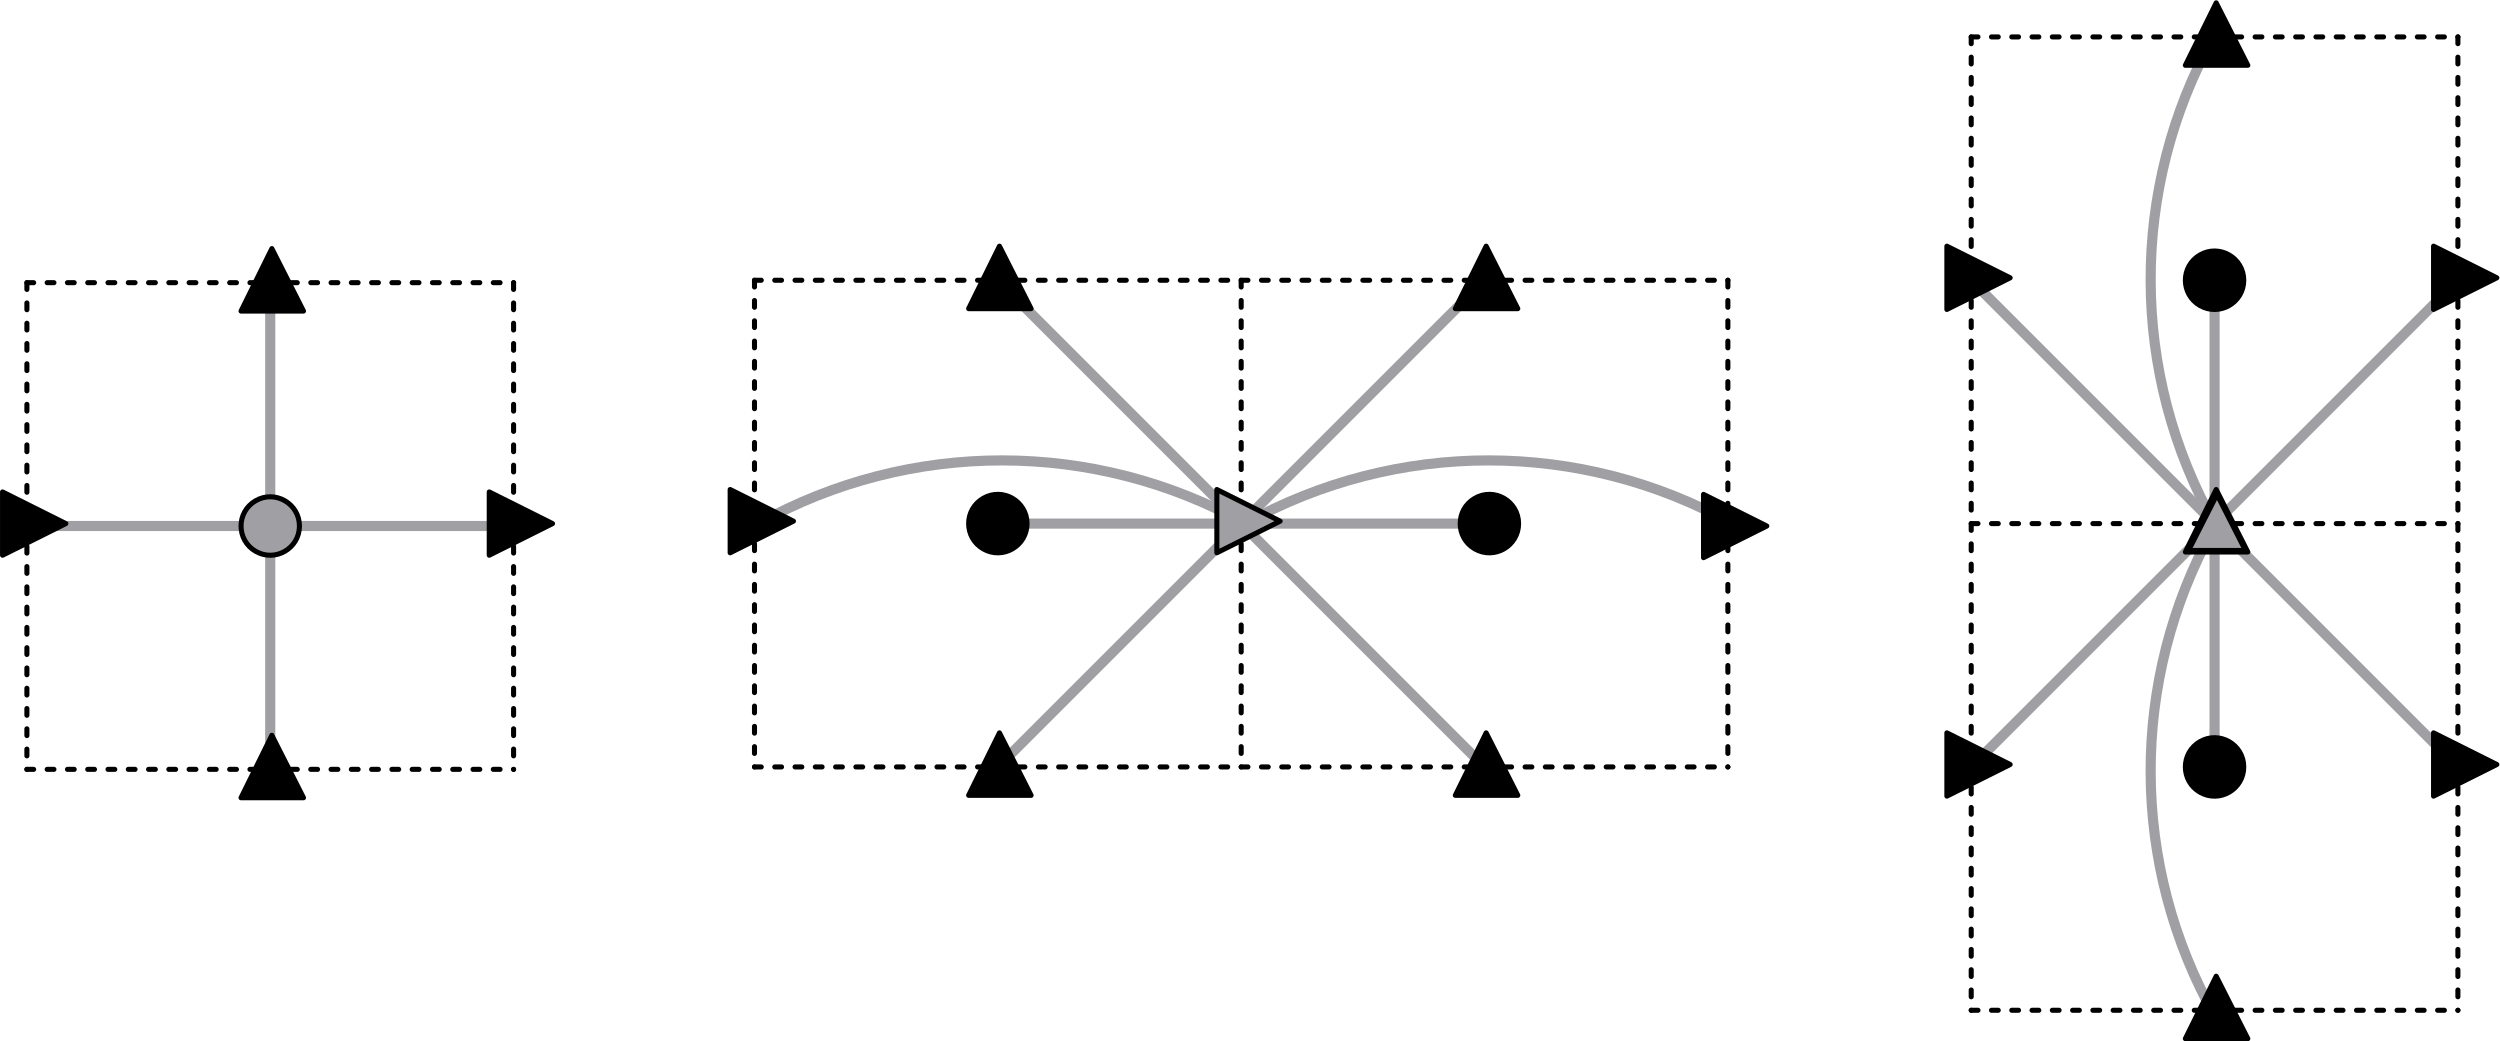 <?xml version="1.0" encoding="UTF-8" standalone="no"?>
<!-- Created with Inkscape (http://www.inkscape.org/) -->

<svg
   xmlns:dc="http://purl.org/dc/elements/1.1/"
   xmlns:cc="http://creativecommons.org/ns#"
   xmlns:rdf="http://www.w3.org/1999/02/22-rdf-syntax-ns#"
   xmlns:svg="http://www.w3.org/2000/svg"
   xmlns="http://www.w3.org/2000/svg"
   xmlns:sodipodi="http://sodipodi.sourceforge.net/DTD/sodipodi-0.dtd"
   xmlns:inkscape="http://www.inkscape.org/namespaces/inkscape"
   version="1.1"
   id="svg1752"
   xml:space="preserve"
   width="493.006"
   height="205.326"
   viewBox="0 0 493.006 205.326"
   sodipodi:docname="figSStructExample1b.svg"
   inkscape:version="0.92.2 (5c3e80d, 2017-08-06)"><defs
     id="defs1756" /><sodipodi:namedview
     pagecolor="#ffffff"
     bordercolor="#666666"
     borderopacity="1"
     objecttolerance="10"
     gridtolerance="10"
     guidetolerance="10"
     inkscape:pageopacity="0"
     inkscape:pageshadow="2"
     inkscape:window-width="1432"
     inkscape:window-height="985"
     id="namedview1754"
     showgrid="false"
     inkscape:zoom="2.6510816"
     inkscape:cx="246.50316"
     inkscape:cy="102.66319"
     inkscape:window-x="29"
     inkscape:window-y="32"
     inkscape:window-maximized="0"
     inkscape:current-layer="g1760" /><g
     id="g1760"
     inkscape:groupmode="layer"
     inkscape:label="figSStructExample1b"
     transform="matrix(1.333,0,0,-1.333,-4.294,209.786)"><g
       id="g1762"
       transform="scale(0.1)"><g
         id="g1764"><path
           d="M 432,795.6 H 792"
           style="fill:none;stroke:#a0a0a4;stroke-width:15;stroke-linecap:round;stroke-linejoin:round;stroke-miterlimit:10;stroke-dasharray:none;stroke-opacity:1"
           id="path1766"
           inkscape:connector-curvature="0" /><path
           d="M 72,795.6 H 432"
           style="fill:none;stroke:#a0a0a4;stroke-width:15;stroke-linecap:round;stroke-linejoin:round;stroke-miterlimit:10;stroke-dasharray:none;stroke-opacity:1"
           id="path1768"
           inkscape:connector-curvature="0" /><path
           d="m 432,1155.6 v -360"
           style="fill:none;stroke:#a0a0a4;stroke-width:15;stroke-linecap:round;stroke-linejoin:round;stroke-miterlimit:10;stroke-dasharray:none;stroke-opacity:1"
           id="path1770"
           inkscape:connector-curvature="0" /><path
           d="m 432,795.6 v -360"
           style="fill:none;stroke:#a0a0a4;stroke-width:15;stroke-linecap:round;stroke-linejoin:round;stroke-miterlimit:10;stroke-dasharray:none;stroke-opacity:1"
           id="path1772"
           inkscape:connector-curvature="0" /><path
           d="m 72,1155.6 v -720"
           style="fill:none;stroke:#000000;stroke-width:7.5;stroke-linecap:round;stroke-linejoin:round;stroke-miterlimit:10;stroke-dasharray:10, 20;stroke-dashoffset:0;stroke-opacity:1"
           id="path1774"
           inkscape:connector-curvature="0" /><path
           d="m 792,1155.6 v -720"
           style="fill:none;stroke:#000000;stroke-width:7.5;stroke-linecap:round;stroke-linejoin:round;stroke-miterlimit:10;stroke-dasharray:10, 20;stroke-dashoffset:0;stroke-opacity:1"
           id="path1776"
           inkscape:connector-curvature="0" /><path
           d="M 72,1155.6 H 792"
           style="fill:none;stroke:#000000;stroke-width:7.5;stroke-linecap:round;stroke-linejoin:round;stroke-miterlimit:10;stroke-dasharray:10, 20;stroke-dashoffset:0;stroke-opacity:1"
           id="path1778"
           inkscape:connector-curvature="0" /><path
           d="M 72,435.6 H 792"
           style="fill:none;stroke:#000000;stroke-width:7.5;stroke-linecap:round;stroke-linejoin:round;stroke-miterlimit:10;stroke-dasharray:10, 20;stroke-dashoffset:0;stroke-opacity:1"
           id="path1780"
           inkscape:connector-curvature="0" /><path
           d="m 475.2,795.608 c -0.033,33.254 -35.994,54.009 -64.805,37.402 -28.808,-16.714 -28.755,-58.235 0.052,-74.849 28.833,-16.568 64.727,4.185 64.753,37.439"
           style="fill:#a0a0a4;fill-opacity:1;fill-rule:evenodd;stroke:none"
           id="path1782"
           inkscape:connector-curvature="0" /><path
           d="m 475.2,795.608 c -0.033,33.254 -35.994,54.009 -64.805,37.402 -28.808,-16.714 -28.755,-58.235 0.052,-74.849 28.833,-16.568 64.727,4.185 64.753,37.439"
           style="fill:none;stroke:#000000;stroke-width:7.5;stroke-linecap:round;stroke-linejoin:round;stroke-miterlimit:10;stroke-dasharray:none;stroke-opacity:1"
           id="path1784"
           inkscape:connector-curvature="0" /><path
           d="M 756,752.4 V 846 L 849.6,799.2 756,752.4"
           style="fill:#000000;fill-opacity:1;fill-rule:evenodd;stroke:none"
           id="path1786"
           inkscape:connector-curvature="0" /><path
           d="M 756,752.4 V 846 L 849.6,799.2 756,752.4"
           style="fill:none;stroke:#000000;stroke-width:7.5;stroke-linecap:round;stroke-linejoin:round;stroke-miterlimit:10;stroke-dasharray:none;stroke-opacity:1"
           id="path1788"
           inkscape:connector-curvature="0" /><path
           d="M 36,752.4 V 846 L 129.6,799.2 36,752.4"
           style="fill:#000000;fill-opacity:1;fill-rule:evenodd;stroke:none"
           id="path1790"
           inkscape:connector-curvature="0" /><path
           d="M 36,752.4 V 846 L 129.6,799.2 36,752.4"
           style="fill:none;stroke:#000000;stroke-width:7.5;stroke-linecap:round;stroke-linejoin:round;stroke-miterlimit:10;stroke-dasharray:none;stroke-opacity:1"
           id="path1792"
           inkscape:connector-curvature="0" /><path
           d="m 434.4,1206 46.8,-92.4 h -92.4 l 45.6,92.4"
           style="fill:#000000;fill-opacity:1;fill-rule:evenodd;stroke:none"
           id="path1794"
           inkscape:connector-curvature="0" /><path
           d="m 434.4,1206 46.8,-92.4 h -92.4 l 45.6,92.4"
           style="fill:none;stroke:#000000;stroke-width:7.5;stroke-linecap:round;stroke-linejoin:round;stroke-miterlimit:10;stroke-dasharray:none;stroke-opacity:1"
           id="path1796"
           inkscape:connector-curvature="0" /><path
           d="m 435.6,1206 v -15.6 l -36,-70.8 h 72 l -36,70.8 v 15.6 l 46.8,-93.6 h -93.6 l 46.8,93.6"
           style="fill:#000000;fill-opacity:1;fill-rule:nonzero;stroke:none"
           id="path1798"
           inkscape:connector-curvature="0" /><path
           d="m 434.4,486 46.8,-92.4 h -92.4 l 45.6,92.4"
           style="fill:#000000;fill-opacity:1;fill-rule:evenodd;stroke:none"
           id="path1800"
           inkscape:connector-curvature="0" /><path
           d="m 434.4,486 46.8,-92.4 h -92.4 l 45.6,92.4"
           style="fill:none;stroke:#000000;stroke-width:7.5;stroke-linecap:round;stroke-linejoin:round;stroke-miterlimit:10;stroke-dasharray:none;stroke-opacity:1"
           id="path1802"
           inkscape:connector-curvature="0" /><path
           d="m 435.6,486 v -15.6 l -36,-70.8 h 72 l -36,70.8 V 486 l 46.8,-93.6 h -93.6 l 46.8,93.6"
           style="fill:#000000;fill-opacity:1;fill-rule:nonzero;stroke:none"
           id="path1804"
           inkscape:connector-curvature="0" /><path
           d="m 3308.4,799.2 360,360"
           style="fill:none;stroke:#a0a0a4;stroke-width:15;stroke-linecap:round;stroke-linejoin:round;stroke-miterlimit:10;stroke-dasharray:none;stroke-opacity:1"
           id="path1806"
           inkscape:connector-curvature="0" /><path
           d="m 2948.4,1159.2 360,-360"
           style="fill:none;stroke:#a0a0a4;stroke-width:15;stroke-linecap:round;stroke-linejoin:round;stroke-miterlimit:10;stroke-dasharray:none;stroke-opacity:1"
           id="path1808"
           inkscape:connector-curvature="0" /><path
           d="m 2948.4,439.2 360,360"
           style="fill:none;stroke:#a0a0a4;stroke-width:15;stroke-linecap:round;stroke-linejoin:round;stroke-miterlimit:10;stroke-dasharray:none;stroke-opacity:1"
           id="path1810"
           inkscape:connector-curvature="0" /><path
           d="m 3308.4,799.2 360,-360"
           style="fill:none;stroke:#a0a0a4;stroke-width:15;stroke-linecap:round;stroke-linejoin:round;stroke-miterlimit:10;stroke-dasharray:none;stroke-opacity:1"
           id="path1812"
           inkscape:connector-curvature="0" /><path
           d="m 3308.4,1159.2 v -360"
           style="fill:none;stroke:#a0a0a4;stroke-width:15;stroke-linecap:round;stroke-linejoin:round;stroke-miterlimit:10;stroke-dasharray:none;stroke-opacity:1"
           id="path1814"
           inkscape:connector-curvature="0" /><path
           d="m 3308.4,799.2 v -360"
           style="fill:none;stroke:#a0a0a4;stroke-width:15;stroke-linecap:round;stroke-linejoin:round;stroke-miterlimit:10;stroke-dasharray:none;stroke-opacity:1"
           id="path1816"
           inkscape:connector-curvature="0" /><path
           d="m 3306.72,1518.98 c -124.67,-224.32 -123.77,-497.9 2.38,-721.397"
           style="fill:none;stroke:#a0a0a4;stroke-width:15;stroke-linecap:round;stroke-linejoin:round;stroke-miterlimit:10;stroke-dasharray:none;stroke-opacity:1"
           id="path1818"
           inkscape:connector-curvature="0" /><path
           d="M 3306.72,791.777 C 3182.05,567.456 3182.95,293.879 3309.1,70.383"
           style="fill:none;stroke:#a0a0a4;stroke-width:15;stroke-linecap:round;stroke-linejoin:round;stroke-miterlimit:10;stroke-dasharray:none;stroke-opacity:1"
           id="path1820"
           inkscape:connector-curvature="0" /><path
           d="M 2948.4,1519.2 V 79.2"
           style="fill:none;stroke:#000000;stroke-width:7.5;stroke-linecap:round;stroke-linejoin:round;stroke-miterlimit:10;stroke-dasharray:10, 20;stroke-dashoffset:0;stroke-opacity:1"
           id="path1822"
           inkscape:connector-curvature="0" /><path
           d="M 3668.4,1519.2 V 79.2"
           style="fill:none;stroke:#000000;stroke-width:7.5;stroke-linecap:round;stroke-linejoin:round;stroke-miterlimit:10;stroke-dasharray:10, 20;stroke-dashoffset:0;stroke-opacity:1"
           id="path1824"
           inkscape:connector-curvature="0" /><path
           d="m 2948.4,799.2 h 720"
           style="fill:none;stroke:#000000;stroke-width:7.5;stroke-linecap:round;stroke-linejoin:round;stroke-miterlimit:10;stroke-dasharray:10, 20;stroke-dashoffset:0;stroke-opacity:1"
           id="path1826"
           inkscape:connector-curvature="0" /><path
           d="m 2948.4,79.2 h 720"
           style="fill:none;stroke:#000000;stroke-width:7.5;stroke-linecap:round;stroke-linejoin:round;stroke-miterlimit:10;stroke-dasharray:10, 20;stroke-dashoffset:0;stroke-opacity:1"
           id="path1828"
           inkscape:connector-curvature="0" /><path
           d="m 3351.6,439.208 c -0.03,33.254 -35.99,54.009 -64.81,37.402 -28.8,-16.714 -28.75,-58.235 0.06,-74.849 28.83,-16.568 64.72,4.185 64.75,37.439"
           style="fill:#000000;fill-opacity:1;fill-rule:evenodd;stroke:none"
           id="path1830"
           inkscape:connector-curvature="0" /><path
           d="m 3351.6,439.208 c -0.03,33.254 -35.99,54.009 -64.81,37.402 -28.8,-16.714 -28.75,-58.235 0.06,-74.849 28.83,-16.568 64.72,4.185 64.75,37.439"
           style="fill:none;stroke:#000000;stroke-width:7.5;stroke-linecap:round;stroke-linejoin:round;stroke-miterlimit:10;stroke-dasharray:none;stroke-opacity:1"
           id="path1832"
           inkscape:connector-curvature="0" /><path
           d="m 3632.4,396 v 93.6 L 3726,442.8 3632.4,396"
           style="fill:#000000;fill-opacity:1;fill-rule:evenodd;stroke:none"
           id="path1834"
           inkscape:connector-curvature="0" /><path
           d="m 3632.4,396 v 93.6 L 3726,442.8 3632.4,396"
           style="fill:none;stroke:#000000;stroke-width:7.5;stroke-linecap:round;stroke-linejoin:round;stroke-miterlimit:10;stroke-dasharray:none;stroke-opacity:1"
           id="path1836"
           inkscape:connector-curvature="0" /><path
           d="m 2912.4,396 v 93.6 L 3006,442.8 2912.4,396"
           style="fill:#000000;fill-opacity:1;fill-rule:evenodd;stroke:none"
           id="path1838"
           inkscape:connector-curvature="0" /><path
           d="m 2912.4,396 v 93.6 L 3006,442.8 2912.4,396"
           style="fill:none;stroke:#000000;stroke-width:7.5;stroke-linecap:round;stroke-linejoin:round;stroke-miterlimit:10;stroke-dasharray:none;stroke-opacity:1"
           id="path1840"
           inkscape:connector-curvature="0" /><path
           d="m 3310.8,849.6 46.8,-92.4 h -92.4 l 45.6,92.4"
           style="fill:#a0a0a4;fill-opacity:1;fill-rule:evenodd;stroke:none"
           id="path1842"
           inkscape:connector-curvature="0" /><path
           d="m 3310.8,849.6 46.8,-92.4 h -92.4 l 45.6,92.4"
           style="fill:none;stroke:#000000;stroke-width:7.5;stroke-linecap:round;stroke-linejoin:round;stroke-miterlimit:10;stroke-dasharray:none;stroke-opacity:1"
           id="path1844"
           inkscape:connector-curvature="0" /><path
           d="M 3312,849.6 V 834 l -36,-70.8 h 72 l -36,70.8 v 15.6 l 46.8,-93.6 h -93.6 l 46.8,93.6"
           style="fill:#000000;fill-opacity:1;fill-rule:nonzero;stroke:none"
           id="path1846"
           inkscape:connector-curvature="0" /><path
           d="m 3310.8,129.6 46.8,-92.4 h -92.4 l 45.6,92.4"
           style="fill:#000000;fill-opacity:1;fill-rule:evenodd;stroke:none"
           id="path1848"
           inkscape:connector-curvature="0" /><path
           d="m 3310.8,129.6 46.8,-92.4 h -92.4 l 45.6,92.4"
           style="fill:none;stroke:#000000;stroke-width:7.5;stroke-linecap:round;stroke-linejoin:round;stroke-miterlimit:10;stroke-dasharray:none;stroke-opacity:1"
           id="path1850"
           inkscape:connector-curvature="0" /><path
           d="M 3312,129.6 V 114 l -36,-70.8 h 72 l -36,70.8 v 15.6 l 46.8,-93.6 h -93.6 L 3312,129.6"
           style="fill:#000000;fill-opacity:1;fill-rule:nonzero;stroke:none"
           id="path1852"
           inkscape:connector-curvature="0" /><path
           d="m 2948.4,1519.2 h 720"
           style="fill:none;stroke:#000000;stroke-width:7.5;stroke-linecap:round;stroke-linejoin:round;stroke-miterlimit:10;stroke-dasharray:10, 20;stroke-dashoffset:0;stroke-opacity:1"
           id="path1854"
           inkscape:connector-curvature="0" /><path
           d="m 3632.4,1116 v 93.6 l 93.6,-46.8 -93.6,-46.8"
           style="fill:#000000;fill-opacity:1;fill-rule:evenodd;stroke:none"
           id="path1856"
           inkscape:connector-curvature="0" /><path
           d="m 3632.4,1116 v 93.6 l 93.6,-46.8 -93.6,-46.8"
           style="fill:none;stroke:#000000;stroke-width:7.5;stroke-linecap:round;stroke-linejoin:round;stroke-miterlimit:10;stroke-dasharray:none;stroke-opacity:1"
           id="path1858"
           inkscape:connector-curvature="0" /><path
           d="m 2912.4,1116 v 93.6 l 93.6,-46.8 -93.6,-46.8"
           style="fill:#000000;fill-opacity:1;fill-rule:evenodd;stroke:none"
           id="path1860"
           inkscape:connector-curvature="0" /><path
           d="m 2912.4,1116 v 93.6 l 93.6,-46.8 -93.6,-46.8"
           style="fill:none;stroke:#000000;stroke-width:7.5;stroke-linecap:round;stroke-linejoin:round;stroke-miterlimit:10;stroke-dasharray:none;stroke-opacity:1"
           id="path1862"
           inkscape:connector-curvature="0" /><path
           d="m 3310.8,1569.6 46.8,-92.4 h -92.4 l 45.6,92.4"
           style="fill:#000000;fill-opacity:1;fill-rule:evenodd;stroke:none"
           id="path1864"
           inkscape:connector-curvature="0" /><path
           d="m 3310.8,1569.6 46.8,-92.4 h -92.4 l 45.6,92.4"
           style="fill:none;stroke:#000000;stroke-width:7.5;stroke-linecap:round;stroke-linejoin:round;stroke-miterlimit:10;stroke-dasharray:none;stroke-opacity:1"
           id="path1866"
           inkscape:connector-curvature="0" /><path
           d="M 3312,1569.6 V 1554 l -36,-70.8 h 72 l -36,70.8 v 15.6 l 46.8,-93.6 h -93.6 l 46.8,93.6"
           style="fill:#000000;fill-opacity:1;fill-rule:nonzero;stroke:none"
           id="path1868"
           inkscape:connector-curvature="0" /><path
           d="m 3351.6,1159.21 c -0.03,33.25 -35.99,54.01 -64.81,37.4 -28.8,-16.71 -28.75,-58.23 0.06,-74.85 28.83,-16.57 64.72,4.19 64.75,37.44"
           style="fill:#000000;fill-opacity:1;fill-rule:evenodd;stroke:none"
           id="path1870"
           inkscape:connector-curvature="0" /><path
           d="m 3351.6,1159.21 c -0.03,33.25 -35.99,54.01 -64.81,37.4 -28.8,-16.71 -28.75,-58.23 0.06,-74.85 28.83,-16.57 64.72,4.19 64.75,37.44"
           style="fill:none;stroke:#000000;stroke-width:7.5;stroke-linecap:round;stroke-linejoin:round;stroke-miterlimit:10;stroke-dasharray:none;stroke-opacity:1"
           id="path1872"
           inkscape:connector-curvature="0" /><path
           d="m 1868.4,799.2 360,360"
           style="fill:none;stroke:#a0a0a4;stroke-width:15;stroke-linecap:round;stroke-linejoin:round;stroke-miterlimit:10;stroke-dasharray:none;stroke-opacity:1"
           id="path1874"
           inkscape:connector-curvature="0" /><path
           d="m 1868.4,799.2 360,-360"
           style="fill:none;stroke:#a0a0a4;stroke-width:15;stroke-linecap:round;stroke-linejoin:round;stroke-miterlimit:10;stroke-dasharray:none;stroke-opacity:1"
           id="path1876"
           inkscape:connector-curvature="0" /><path
           d="m 1508.4,1159.2 360,-360"
           style="fill:none;stroke:#a0a0a4;stroke-width:15;stroke-linecap:round;stroke-linejoin:round;stroke-miterlimit:10;stroke-dasharray:none;stroke-opacity:1"
           id="path1878"
           inkscape:connector-curvature="0" /><path
           d="m 1508.4,439.2 360,360"
           style="fill:none;stroke:#a0a0a4;stroke-width:15;stroke-linecap:round;stroke-linejoin:round;stroke-miterlimit:10;stroke-dasharray:none;stroke-opacity:1"
           id="path1880"
           inkscape:connector-curvature="0" /><path
           d="m 1868.4,799.2 h 360"
           style="fill:none;stroke:#a0a0a4;stroke-width:15;stroke-linecap:round;stroke-linejoin:round;stroke-miterlimit:10;stroke-dasharray:none;stroke-opacity:1"
           id="path1882"
           inkscape:connector-curvature="0" /><path
           d="m 1508.4,799.2 h 360"
           style="fill:none;stroke:#a0a0a4;stroke-width:15;stroke-linecap:round;stroke-linejoin:round;stroke-miterlimit:10;stroke-dasharray:none;stroke-opacity:1"
           id="path1884"
           inkscape:connector-curvature="0" /><path
           d="m 2594.62,799.243 c -223.89,124.505 -496.19,124.568 -720.14,0.167"
           style="fill:none;stroke:#a0a0a4;stroke-width:15;stroke-linecap:round;stroke-linejoin:round;stroke-miterlimit:10;stroke-dasharray:none;stroke-opacity:1"
           id="path1886"
           inkscape:connector-curvature="0" /><path
           d="m 1874.62,799.243 c -223.89,124.505 -496.19,124.568 -720.14,0.167"
           style="fill:none;stroke:#a0a0a4;stroke-width:15;stroke-linecap:round;stroke-linejoin:round;stroke-miterlimit:10;stroke-dasharray:none;stroke-opacity:1"
           id="path1888"
           inkscape:connector-curvature="0" /><path
           d="m 1148.4,1159.2 v -720"
           style="fill:none;stroke:#000000;stroke-width:7.5;stroke-linecap:round;stroke-linejoin:round;stroke-miterlimit:10;stroke-dasharray:10, 20;stroke-dashoffset:0;stroke-opacity:1"
           id="path1890"
           inkscape:connector-curvature="0" /><path
           d="m 1868.4,1159.2 v -720"
           style="fill:none;stroke:#000000;stroke-width:7.5;stroke-linecap:round;stroke-linejoin:round;stroke-miterlimit:10;stroke-dasharray:10, 20;stroke-dashoffset:0;stroke-opacity:1"
           id="path1892"
           inkscape:connector-curvature="0" /><path
           d="m 1148.4,1159.2 h 1440"
           style="fill:none;stroke:#000000;stroke-width:7.5;stroke-linecap:round;stroke-linejoin:round;stroke-miterlimit:10;stroke-dasharray:10, 20;stroke-dashoffset:0;stroke-opacity:1"
           id="path1894"
           inkscape:connector-curvature="0" /><path
           d="m 1148.4,439.2 h 1440"
           style="fill:none;stroke:#000000;stroke-width:7.5;stroke-linecap:round;stroke-linejoin:round;stroke-miterlimit:10;stroke-dasharray:10, 20;stroke-dashoffset:0;stroke-opacity:1"
           id="path1896"
           inkscape:connector-curvature="0" /><path
           d="m 1551.6,799.208 c -0.03,33.254 -35.99,54.009 -64.81,37.402 -28.8,-16.714 -28.75,-58.235 0.06,-74.849 28.83,-16.568 64.72,4.185 64.75,37.439"
           style="fill:#000000;fill-opacity:1;fill-rule:evenodd;stroke:none"
           id="path1898"
           inkscape:connector-curvature="0" /><path
           d="m 1551.6,799.208 c -0.03,33.254 -35.99,54.009 -64.81,37.402 -28.8,-16.714 -28.75,-58.235 0.06,-74.849 28.83,-16.568 64.72,4.185 64.75,37.439"
           style="fill:none;stroke:#000000;stroke-width:7.5;stroke-linecap:round;stroke-linejoin:round;stroke-miterlimit:10;stroke-dasharray:none;stroke-opacity:1"
           id="path1900"
           inkscape:connector-curvature="0" /><path
           d="m 1832.4,756 v 93.6 L 1926,802.8 1832.4,756"
           style="fill:#a0a0a4;fill-opacity:1;fill-rule:evenodd;stroke:none"
           id="path1902"
           inkscape:connector-curvature="0" /><path
           d="m 1832.4,756 v 93.6 L 1926,802.8 1832.4,756"
           style="fill:none;stroke:#000000;stroke-width:7.5;stroke-linecap:round;stroke-linejoin:round;stroke-miterlimit:10;stroke-dasharray:none;stroke-opacity:1"
           id="path1904"
           inkscape:connector-curvature="0" /><path
           d="m 1112.4,756 v 93.6 L 1206,802.8 1112.4,756"
           style="fill:#000000;fill-opacity:1;fill-rule:evenodd;stroke:none"
           id="path1906"
           inkscape:connector-curvature="0" /><path
           d="m 1112.4,756 v 93.6 L 1206,802.8 1112.4,756"
           style="fill:none;stroke:#000000;stroke-width:7.5;stroke-linecap:round;stroke-linejoin:round;stroke-miterlimit:10;stroke-dasharray:none;stroke-opacity:1"
           id="path1908"
           inkscape:connector-curvature="0" /><path
           d="m 1510.8,1209.6 46.8,-92.4 h -92.4 l 45.6,92.4"
           style="fill:#000000;fill-opacity:1;fill-rule:evenodd;stroke:none"
           id="path1910"
           inkscape:connector-curvature="0" /><path
           d="m 1510.8,1209.6 46.8,-92.4 h -92.4 l 45.6,92.4"
           style="fill:none;stroke:#000000;stroke-width:7.5;stroke-linecap:round;stroke-linejoin:round;stroke-miterlimit:10;stroke-dasharray:none;stroke-opacity:1"
           id="path1912"
           inkscape:connector-curvature="0" /><path
           d="M 1512,1209.6 V 1194 l -36,-70.8 h 72 l -36,70.8 v 15.6 l 46.8,-93.6 h -93.6 l 46.8,93.6"
           style="fill:#000000;fill-opacity:1;fill-rule:nonzero;stroke:none"
           id="path1914"
           inkscape:connector-curvature="0" /><path
           d="m 1510.8,489.6 46.8,-92.4 h -92.4 l 45.6,92.4"
           style="fill:#000000;fill-opacity:1;fill-rule:evenodd;stroke:none"
           id="path1916"
           inkscape:connector-curvature="0" /><path
           d="m 1510.8,489.6 46.8,-92.4 h -92.4 l 45.6,92.4"
           style="fill:none;stroke:#000000;stroke-width:7.5;stroke-linecap:round;stroke-linejoin:round;stroke-miterlimit:10;stroke-dasharray:none;stroke-opacity:1"
           id="path1918"
           inkscape:connector-curvature="0" /><path
           d="M 1512,489.6 V 474 l -36,-70.8 h 72 l -36,70.8 v 15.6 l 46.8,-93.6 h -93.6 l 46.8,93.6"
           style="fill:#000000;fill-opacity:1;fill-rule:nonzero;stroke:none"
           id="path1920"
           inkscape:connector-curvature="0" /><path
           d="m 2588.4,1159.2 v -720"
           style="fill:none;stroke:#000000;stroke-width:7.5;stroke-linecap:round;stroke-linejoin:round;stroke-miterlimit:10;stroke-dasharray:10, 20;stroke-dashoffset:0;stroke-opacity:1"
           id="path1922"
           inkscape:connector-curvature="0" /><path
           d="m 2230.8,1209.6 46.8,-92.4 h -92.4 l 45.6,92.4"
           style="fill:#000000;fill-opacity:1;fill-rule:evenodd;stroke:none"
           id="path1924"
           inkscape:connector-curvature="0" /><path
           d="m 2230.8,1209.6 46.8,-92.4 h -92.4 l 45.6,92.4"
           style="fill:none;stroke:#000000;stroke-width:7.5;stroke-linecap:round;stroke-linejoin:round;stroke-miterlimit:10;stroke-dasharray:none;stroke-opacity:1"
           id="path1926"
           inkscape:connector-curvature="0" /><path
           d="M 2232,1209.6 V 1194 l -36,-70.8 h 72 l -36,70.8 v 15.6 l 46.8,-93.6 h -93.6 l 46.8,93.6"
           style="fill:#000000;fill-opacity:1;fill-rule:nonzero;stroke:none"
           id="path1928"
           inkscape:connector-curvature="0" /><path
           d="m 2230.8,489.6 46.8,-92.4 h -92.4 l 45.6,92.4"
           style="fill:#000000;fill-opacity:1;fill-rule:evenodd;stroke:none"
           id="path1930"
           inkscape:connector-curvature="0" /><path
           d="m 2230.8,489.6 46.8,-92.4 h -92.4 l 45.6,92.4"
           style="fill:none;stroke:#000000;stroke-width:7.5;stroke-linecap:round;stroke-linejoin:round;stroke-miterlimit:10;stroke-dasharray:none;stroke-opacity:1"
           id="path1932"
           inkscape:connector-curvature="0" /><path
           d="M 2232,489.6 V 474 l -36,-70.8 h 72 l -36,70.8 v 15.6 l 46.8,-93.6 h -93.6 l 46.8,93.6"
           style="fill:#000000;fill-opacity:1;fill-rule:nonzero;stroke:none"
           id="path1934"
           inkscape:connector-curvature="0" /><path
           d="m 2552.4,748.8 v 93.6 l 93.6,-46.8 -93.6,-46.8"
           style="fill:#000000;fill-opacity:1;fill-rule:evenodd;stroke:none"
           id="path1936"
           inkscape:connector-curvature="0" /><path
           d="m 2552.4,748.8 v 93.6 l 93.6,-46.8 -93.6,-46.8"
           style="fill:none;stroke:#000000;stroke-width:7.5;stroke-linecap:round;stroke-linejoin:round;stroke-miterlimit:10;stroke-dasharray:none;stroke-opacity:1"
           id="path1938"
           inkscape:connector-curvature="0" /><path
           d="m 2278.8,799.208 c -0.03,33.254 -35.99,54.009 -64.81,37.402 -28.8,-16.714 -28.75,-58.235 0.06,-74.849 28.83,-16.568 64.72,4.185 64.75,37.439"
           style="fill:#000000;fill-opacity:1;fill-rule:evenodd;stroke:none"
           id="path1940"
           inkscape:connector-curvature="0" /><path
           d="m 2278.8,799.208 c -0.03,33.254 -35.99,54.009 -64.81,37.402 -28.8,-16.714 -28.75,-58.235 0.06,-74.849 28.83,-16.568 64.72,4.185 64.75,37.439"
           style="fill:none;stroke:#000000;stroke-width:7.5;stroke-linecap:round;stroke-linejoin:round;stroke-miterlimit:10;stroke-dasharray:none;stroke-opacity:1"
           id="path1942"
           inkscape:connector-curvature="0" /></g></g></g></svg>